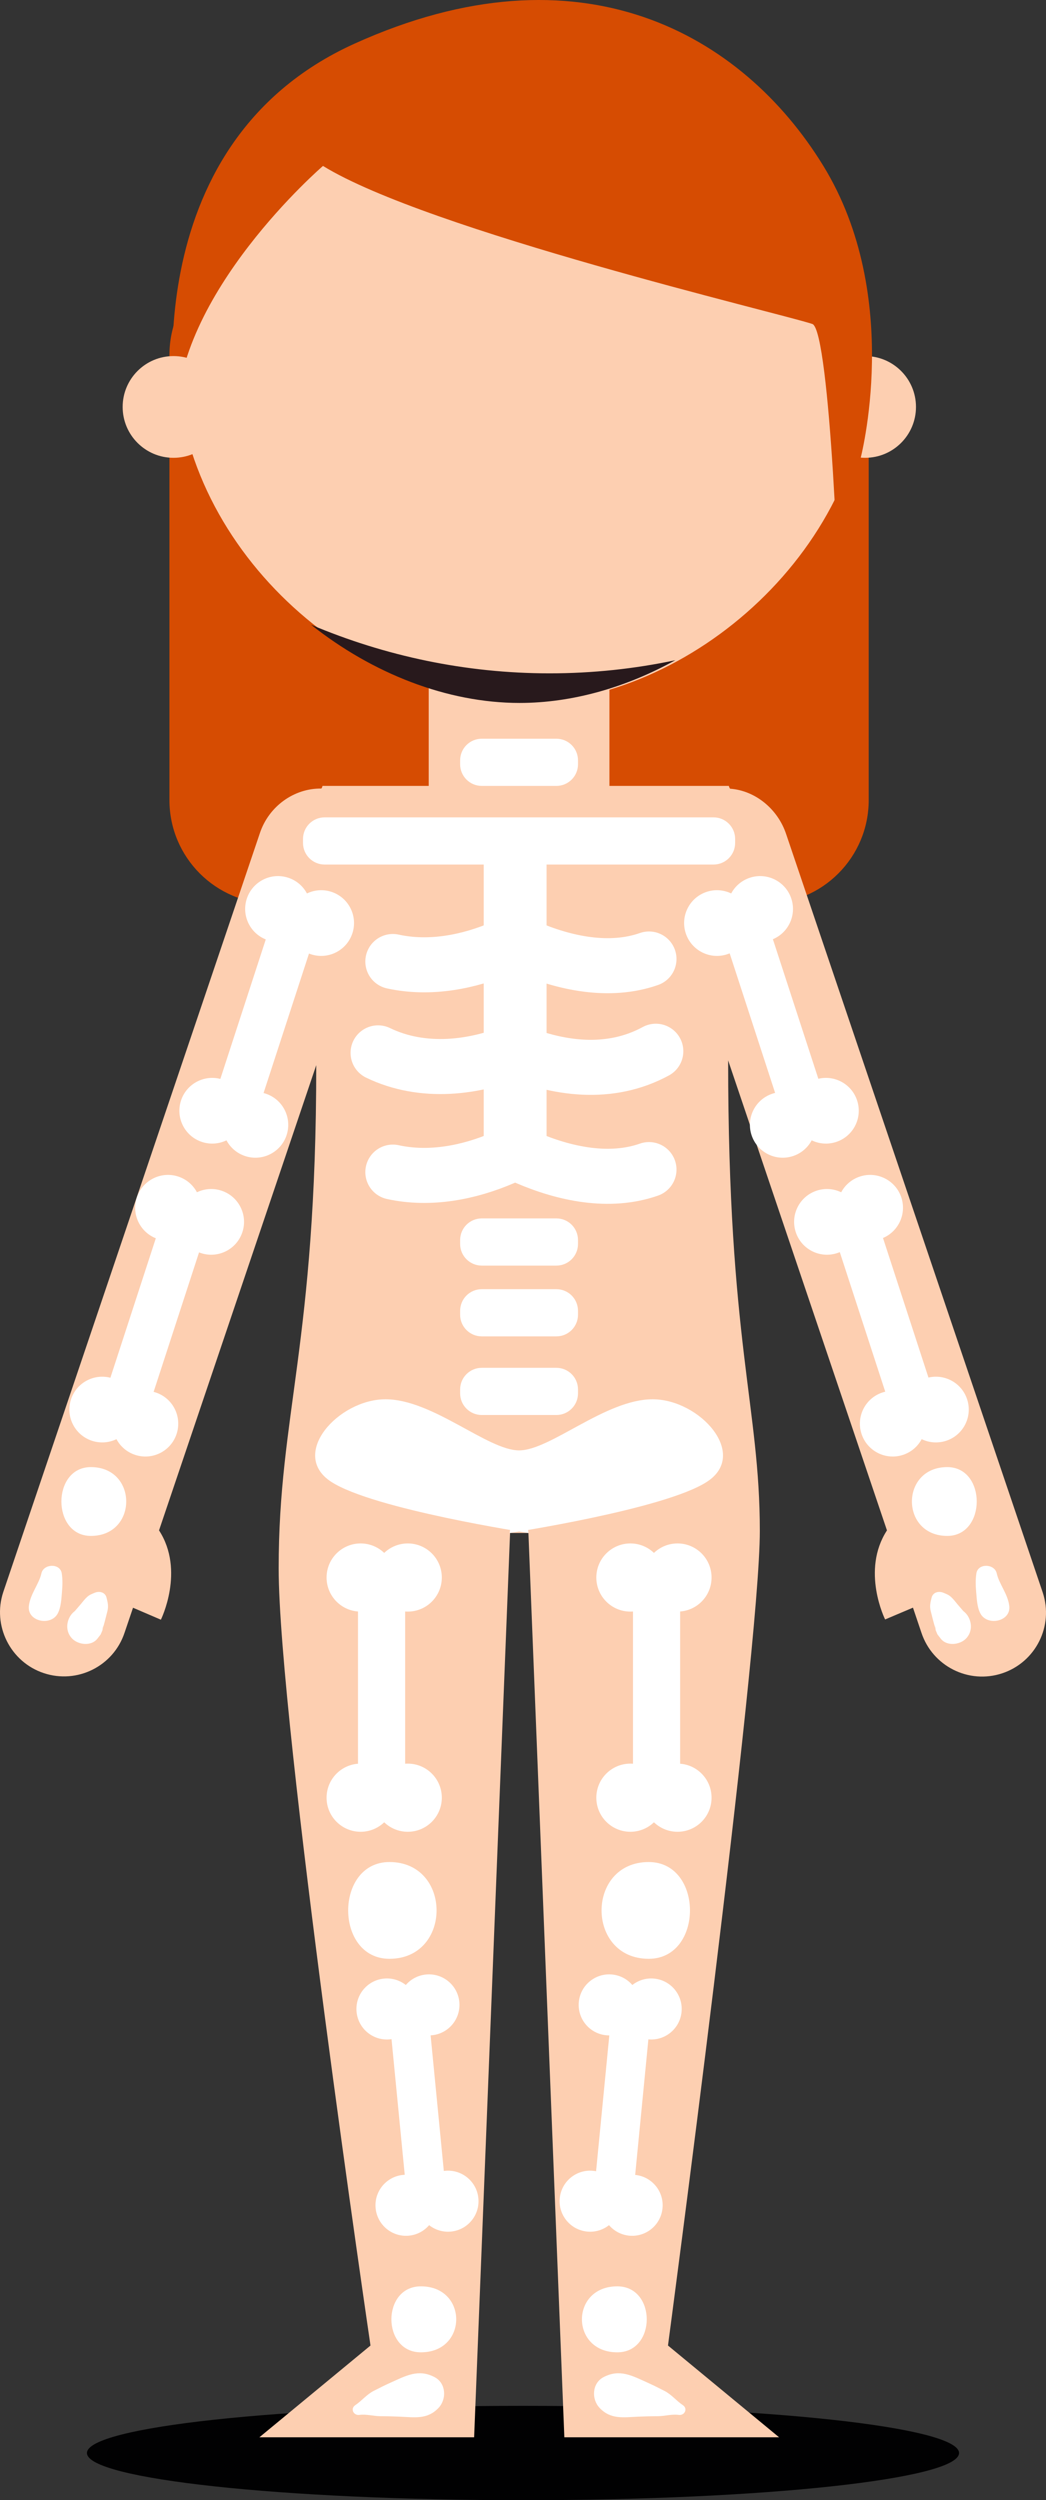 <?xml version="1.0" encoding="utf-8"?>
<!-- Generator: Adobe Illustrator 16.0.3, SVG Export Plug-In . SVG Version: 6.00 Build 0)  -->
<!DOCTYPE svg PUBLIC "-//W3C//DTD SVG 1.1//EN" "http://www.w3.org/Graphics/SVG/1.1/DTD/svg11.dtd">
<svg version="1.1" id="Capa_1" xmlns="http://www.w3.org/2000/svg" xmlns:xlink="http://www.w3.org/1999/xlink" x="0px" y="0px"
	 width="187.869px" height="448.667px" viewBox="0 0 187.869 448.667" enable-background="new 0 0 187.869 448.667"
	 xml:space="preserve">
<rect x="0" y="0" width="187.869" height="448.667" fill="#333333" stroke="none"/>
<g>
	<defs>
		<rect id="SVGID_1_" x="-290.695" y="-86.333" width="792" height="612"/>
	</defs>
	<clipPath id="SVGID_2_">
		<use xlink:href="#SVGID_1_"  overflow="visible"/>
	</clipPath>
	<g clip-path="url(#SVGID_2_)">
		<defs>
			<rect id="SVGID_3_" x="-290.695" y="-86.333" width="792" height="612"/>
		</defs>
		<clipPath id="SVGID_4_">
			<use xlink:href="#SVGID_3_"  overflow="visible"/>
		</clipPath>
		<g clip-path="url(#SVGID_4_)">
			<g>
				<defs>
					<rect id="SVGID_5_" x="15.615" y="431.733" width="156.639" height="16.934"/>
				</defs>
				<clipPath id="SVGID_6_">
					<use xlink:href="#SVGID_5_"  overflow="visible"/>
				</clipPath>
				<path clip-path="url(#SVGID_6_)" fill="#010102" d="M172.253,440.2c0,4.676-35.063,8.467-78.319,8.467s-78.32-3.791-78.32-8.467
					s35.065-8.467,78.32-8.467S172.253,435.524,172.253,440.2"/>
			</g>
		</g>
		<path clip-path="url(#SVGID_4_)" fill="#D64C02" d="M156.026,143.58c0,10.283-8.338,18.621-18.622,18.621h-88.35
			c-10.284,0-18.622-8.338-18.622-18.621V63.695c0-10.283,8.338-18.621,18.622-18.621h88.35c10.284,0,18.622,8.338,18.622,18.621
			V143.58z"/>
		<path clip-path="url(#SVGID_4_)" fill="#FDCFB1" d="M187.282,285.779l-46.08-136.084c-1.504-4.536-5.566-7.827-10.054-8.158
			c-0.146-0.107-0.249-0.504-0.249-0.504h-21.441v-23.99H77.001v23.99H57.927c0,0-0.084,0.378-0.226,0.474
			c-4.865-0.061-9.42,3.162-11.033,8.025L0.587,285.698c-1.996,6.017,1.264,12.553,7.28,14.549
			c6.017,1.995,12.513-1.246,14.508-7.262l1.517-4.473l5.003,2.148c0,0,4.367-8.8-0.332-16.03l28.238-83.484
			c0,50.008-6.751,62.656-6.751,90.292c0,27.635,16.494,139.473,16.494,139.473l-19.955,16.467h38.568l6.455-162.284h3.295
			l6.454,162.284h38.568l-19.954-16.467c0,0,16.494-123.856,16.494-146.184c0-22.325-5.69-33.801-5.69-84.437l28.526,84.343
			c-4.699,7.229-0.332,15.983-0.332,15.983l5.003-2.118l1.517,4.495c1.996,6.016,8.492,9.282,14.509,7.287
			S189.279,291.795,187.282,285.779"/>
		<path clip-path="url(#SVGID_4_)" fill="#FDCFB1" d="M156.194,63.896c0,34.38-32.262,62.251-62.252,62.251
			S31.694,98.276,31.694,63.896c0-34.378,27.87-62.246,62.248-62.246C128.321,1.65,156.194,29.518,156.194,63.896"/>
		<g clip-path="url(#SVGID_4_)">
			<g>
				<defs>
					<rect id="SVGID_7_" x="55.867" y="112.111" width="65.419" height="14.035"/>
				</defs>
				<clipPath id="SVGID_8_">
					<use xlink:href="#SVGID_7_"  overflow="visible"/>
				</clipPath>
				<path clip-path="url(#SVGID_8_)" fill="#28191C" d="M98.712,120.834c-15.105,0-29.588-3.122-42.845-8.724
					c11.036,8.756,24.444,14.036,37.453,14.036c9.463,0,19.142-2.783,27.967-7.667C113.979,120.021,106.425,120.834,98.712,120.834"
					/>
			</g>
		</g>
		<path clip-path="url(#SVGID_4_)" fill="#FDCFB1" d="M164.516,73.027c0,5.042-4.088,9.128-9.129,9.128
			c-5.042,0-9.128-4.086-9.128-9.128c0-5.041,4.086-9.128,9.128-9.128C160.428,63.899,164.516,67.986,164.516,73.027"/>
		<path clip-path="url(#SVGID_4_)" fill="#D64C02" d="M58.01,29.777c0,0-26.782,23.05-26.276,45.776
			c0.135,6.047,9.555,35.796,9.555,35.796s-8.716-26.107-9.555-35.796c0,0-8.689-49.337,31.941-67.718
			c40.627-18.382,69.68-1.69,84.176,21.889c14.496,23.577,6.642,52.824,6.642,52.824l-4.043,27.249
			c0.604,1.202-1.336-50.587-4.549-51.659C140.096,56.204,76.873,41.386,58.01,29.777"/>
		<path clip-path="url(#SVGID_4_)" fill="#FDCFB1" d="M40.288,73.027c0,5.042-4.087,9.128-9.128,9.128
			c-5.042,0-9.13-4.086-9.13-9.128c0-5.041,4.088-9.128,9.13-9.128C36.201,63.899,40.288,67.986,40.288,73.027"/>
		<rect x="64.3" y="284.97" clip-path="url(#SVGID_4_)" fill="#FFFFFF" width="8.467" height="38.103"/>
		<path clip-path="url(#SVGID_4_)" fill="#FFFFFF" d="M70.886,283.089c0,3.378-2.738,6.116-6.115,6.116
			c-3.377,0-6.115-2.738-6.115-6.116c0-3.377,2.738-6.115,6.115-6.115C68.148,276.974,70.886,279.712,70.886,283.089"/>
		<path clip-path="url(#SVGID_4_)" fill="#FFFFFF" d="M79.353,283.089c0,3.378-2.738,6.116-6.115,6.116
			c-3.377,0-6.115-2.738-6.115-6.116c0-3.377,2.738-6.115,6.115-6.115C76.615,276.974,79.353,279.712,79.353,283.089"/>
		<path clip-path="url(#SVGID_4_)" fill="#FFFFFF" d="M70.886,322.602c0,3.377-2.738,6.115-6.115,6.115
			c-3.377,0-6.115-2.738-6.115-6.115s2.738-6.115,6.115-6.115C68.148,316.487,70.886,319.225,70.886,322.602"/>
		<path clip-path="url(#SVGID_4_)" fill="#FFFFFF" d="M79.353,322.602c0,3.377-2.738,6.115-6.115,6.115
			c-3.377,0-6.115-2.738-6.115-6.115s2.738-6.115,6.115-6.115C76.615,316.487,79.353,319.225,79.353,322.602"/>
		
			<rect x="71.458" y="361.18" transform="matrix(0.995 -0.097 0.097 0.995 -36.25 9.017)" clip-path="url(#SVGID_4_)" fill="#FFFFFF" width="7.055" height="35.279"/>
		<path clip-path="url(#SVGID_4_)" fill="#FFFFFF" d="M74.948,359.987c0.293,3.011-1.912,5.688-4.923,5.982
			c-3.01,0.292-5.689-1.913-5.981-4.923c-0.293-3.012,1.911-5.69,4.922-5.982C71.977,354.772,74.656,356.975,74.948,359.987"/>
		<path clip-path="url(#SVGID_4_)" fill="#FFFFFF" d="M82.497,359.253c0.292,3.01-1.912,5.688-4.923,5.98
			c-3.011,0.294-5.689-1.911-5.982-4.922c-0.292-3.01,1.912-5.689,4.923-5.981C79.526,354.039,82.204,356.243,82.497,359.253"/>
		<path clip-path="url(#SVGID_4_)" fill="#FFFFFF" d="M78.37,395.214c0.292,3.01-1.912,5.688-4.922,5.981
			c-3.012,0.293-5.69-1.912-5.983-4.923c-0.292-3.011,1.912-5.688,4.923-5.98C75.399,389.999,78.077,392.204,78.37,395.214"/>
		<path clip-path="url(#SVGID_4_)" fill="#FFFFFF" d="M85.918,394.48c0.293,3.012-1.912,5.69-4.922,5.982
			c-3.011,0.292-5.69-1.911-5.982-4.923c-0.293-3.011,1.911-5.688,4.923-5.982C82.947,389.265,85.626,391.47,85.918,394.48"/>
		
			<rect x="23.281" y="218.68" transform="matrix(0.951 0.31 -0.31 0.951 74.884 3.206)" clip-path="url(#SVGID_4_)" fill="#FFFFFF" width="8.163" height="36.732"/>
		<path clip-path="url(#SVGID_4_)" fill="#FFFFFF" d="M35.778,218.564c-1.011,3.096-4.339,4.786-7.434,3.776
			c-3.095-1.009-4.786-4.337-3.776-7.434c1.01-3.093,4.338-4.784,7.433-3.776C35.096,212.142,36.787,215.469,35.778,218.564"/>
		<path clip-path="url(#SVGID_4_)" fill="#FFFFFF" d="M43.538,221.096c-1.01,3.095-4.338,4.787-7.434,3.777
			c-3.094-1.011-4.785-4.338-3.776-7.435c1.01-3.094,4.339-4.785,7.434-3.775C42.857,214.674,44.548,218.002,43.538,221.096"/>
		<path clip-path="url(#SVGID_4_)" fill="#FFFFFF" d="M23.962,254.778c-1.009,3.097-4.338,4.787-7.433,3.777
			c-3.095-1.01-4.786-4.338-3.776-7.434c1.01-3.094,4.338-4.786,7.433-3.776C23.281,248.356,24.972,251.684,23.962,254.778"/>
		<path clip-path="url(#SVGID_4_)" fill="#FFFFFF" d="M31.723,257.31c-1.01,3.096-4.338,4.786-7.434,3.776
			c-3.094-1.009-4.786-4.337-3.775-7.434c1.01-3.095,4.338-4.784,7.433-3.774C31.042,250.887,32.731,254.215,31.723,257.31"/>
		
			<rect x="43.037" y="165.057" transform="matrix(0.951 0.31 -0.31 0.951 59.227 -5.568)" clip-path="url(#SVGID_4_)" fill="#FFFFFF" width="8.162" height="36.731"/>
		<path clip-path="url(#SVGID_4_)" fill="#FFFFFF" d="M55.535,164.94c-1.011,3.097-4.339,4.786-7.434,3.776
			c-3.095-1.009-4.786-4.337-3.776-7.433c1.01-3.094,4.338-4.785,7.433-3.776C54.853,158.517,56.543,161.845,55.535,164.94"/>
		<path clip-path="url(#SVGID_4_)" fill="#FFFFFF" d="M63.294,167.472c-1.01,3.095-4.338,4.788-7.434,3.777
			c-3.094-1.01-4.785-4.338-3.776-7.433c1.01-3.095,4.339-4.786,7.434-3.776C62.613,161.05,64.304,164.378,63.294,167.472"/>
		<path clip-path="url(#SVGID_4_)" fill="#FFFFFF" d="M43.719,201.153c-1.009,3.097-4.338,4.788-7.434,3.777
			c-3.094-1.009-4.786-4.338-3.775-7.433c1.01-3.094,4.338-4.786,7.433-3.776C43.038,194.731,44.729,198.059,43.719,201.153"/>
		<path clip-path="url(#SVGID_4_)" fill="#FFFFFF" d="M51.479,203.687c-1.01,3.095-4.338,4.786-7.434,3.776
			c-3.094-1.009-4.786-4.337-3.775-7.434c1.01-3.095,4.338-4.784,7.433-3.774C50.798,197.264,52.488,200.591,51.479,203.687"/>
		<path clip-path="url(#SVGID_4_)" fill="#FFFFFF" d="M132.036,151.264c0,2.143-1.737,3.881-3.881,3.881H58.303
			c-2.143,0-3.881-1.738-3.881-3.881v-0.706c0-2.142,1.738-3.88,3.881-3.88h69.852c2.144,0,3.881,1.738,3.881,3.88V151.264z"/>
		<path clip-path="url(#SVGID_4_)" fill="#FFFFFF" d="M103.813,137.152c0,2.143-1.738,3.881-3.881,3.881H86.525
			c-2.143,0-3.88-1.738-3.88-3.881v-0.706c0-2.143,1.737-3.88,3.88-3.88h13.406c2.143,0,3.881,1.737,3.881,3.88V137.152z"/>
		<path clip-path="url(#SVGID_4_)" fill="#FFFFFF" d="M103.813,250.045c0,2.143-1.738,3.881-3.881,3.881H86.525
			c-2.143,0-3.88-1.738-3.88-3.881v-0.706c0-2.143,1.737-3.88,3.88-3.88h13.406c2.143,0,3.881,1.737,3.881,3.88V250.045z"/>
		<path clip-path="url(#SVGID_4_)" fill="#FFFFFF" d="M103.813,235.934c0,2.143-1.738,3.88-3.881,3.88H86.525
			c-2.143,0-3.88-1.737-3.88-3.88v-0.706c0-2.143,1.737-3.881,3.88-3.881h13.406c2.143,0,3.881,1.738,3.881,3.881V235.934z"/>
		<path clip-path="url(#SVGID_4_)" fill="#FFFFFF" d="M103.813,223.233c0,2.144-1.738,3.881-3.881,3.881H86.525
			c-2.143,0-3.88-1.737-3.88-3.881v-0.705c0-2.143,1.737-3.881,3.88-3.881h13.406c2.143,0,3.881,1.738,3.881,3.881V223.233z"/>
		<path clip-path="url(#SVGID_4_)" fill="#FFFFFF" d="M98.168,205.946c0,3.118-2.527,5.645-5.645,5.645
			c-3.117,0-5.645-2.527-5.645-5.645v-52.213c0-3.117,2.528-5.644,5.645-5.644c3.118,0,5.645,2.527,5.645,5.644V205.946z"/>
		
			<path clip-path="url(#SVGID_4_)" fill="none" stroke="#FFFFFF" stroke-width="9.878" stroke-linecap="round" stroke-miterlimit="10" d="
			M94.627,169.962c6.763,2.906,14.809,4.632,21.937,2.133"/>
		
			<path clip-path="url(#SVGID_4_)" fill="none" stroke="#FFFFFF" stroke-width="9.878" stroke-linecap="round" stroke-miterlimit="10" d="
			M91.805,188.307c8.36,3.592,17.724,4.834,25.986,0.34"/>
		
			<path clip-path="url(#SVGID_4_)" fill="none" stroke="#FFFFFF" stroke-width="9.878" stroke-linecap="round" stroke-miterlimit="10" d="
			M90.419,169.962c-6.191,2.669-13.189,4.042-19.864,2.584"/>
		
			<path clip-path="url(#SVGID_4_)" fill="none" stroke="#FFFFFF" stroke-width="9.878" stroke-linecap="round" stroke-miterlimit="10" d="
			M94.627,207.754c6.763,2.906,14.809,4.632,21.937,2.133"/>
		
			<path clip-path="url(#SVGID_4_)" fill="none" stroke="#FFFFFF" stroke-width="9.878" stroke-linecap="round" stroke-miterlimit="10" d="
			M90.419,207.754c-6.191,2.669-13.189,4.042-19.864,2.584"/>
		
			<path clip-path="url(#SVGID_4_)" fill="none" stroke="#FFFFFF" stroke-width="9.878" stroke-linecap="round" stroke-miterlimit="10" d="
			M93.242,188.307c-7.949,3.426-17.34,4.5-25.339,0.631"/>
		<path clip-path="url(#SVGID_4_)" fill="#FFFFFF" d="M16.32,263.275c-7.056,0-7.056,12.348,0,12.348
			C24.787,275.623,24.787,263.275,16.32,263.275"/>
		<path clip-path="url(#SVGID_4_)" fill="#FFFFFF" d="M11.093,282.35c-0.288-1.874-3.274-1.757-3.657,0
			c-0.41,1.883-1.989,3.679-2.252,5.83c-0.342,2.813,3.916,3.681,5.168,1.398c0.612-1.115,0.669-2.634,0.777-3.875
			C11.227,284.576,11.265,283.474,11.093,282.35"/>
		<path clip-path="url(#SVGID_4_)" fill="#FFFFFF" d="M19.135,286.701c-0.253-0.999-1.305-1.225-2.138-0.869
			c-0.531,0.226-0.893,0.335-1.352,0.748c-0.435,0.393-0.783,0.865-1.158,1.315c-0.31,0.37-0.625,0.737-0.945,1.098
			c-0.262,0.264-0.204,0.243,0.174-0.062c-0.529,0.322-0.939,0.749-1.225,1.298c-0.663,1.276-0.55,2.802,0.497,3.849
			c1.113,1.114,3.422,1.366,4.493,0c0.203-0.258,0.403-0.518,0.603-0.778c0.107-0.255,0.215-0.509,0.322-0.764
			c0.117-0.999,0.144-1.131,0.08-0.396c0.139-0.439,0.255-0.888,0.375-1.333c0.15-0.564,0.292-1.133,0.434-1.699
			C19.516,288.224,19.346,287.541,19.135,286.701"/>
		<path clip-path="url(#SVGID_4_)" fill="#FFFFFF" d="M69.944,334.147c-9.878,0-9.878,17.364,0,17.364
			C81.234,351.511,81.234,334.147,69.944,334.147"/>
		<path clip-path="url(#SVGID_4_)" fill="#FFFFFF" d="M75.589,410.29c-7.056,0-7.056,11.841,0,11.841
			C84.056,422.13,84.056,410.29,75.589,410.29"/>
		<path clip-path="url(#SVGID_4_)" fill="#FFFFFF" d="M78.064,426.588c-2.904-1.534-5.165-0.25-7.924,0.99
			c-1.033,0.465-2.044,0.968-3.049,1.488c-1.26,0.651-2.11,1.762-3.276,2.543c-0.953,0.638-0.314,1.9,0.739,1.753
			c1.24-0.174,2.517,0.226,3.763,0.23c1.16,0.005,2.315,0.031,3.474,0.082c2.67,0.116,4.981,0.552,6.982-1.58
			C80.263,430.508,80.124,427.675,78.064,426.588"/>
		<rect x="113.691" y="284.97" clip-path="url(#SVGID_4_)" fill="#FFFFFF" width="8.467" height="38.103"/>
		<path clip-path="url(#SVGID_4_)" fill="#FFFFFF" d="M115.572,283.089c0,3.378,2.738,6.116,6.114,6.116
			c3.378,0,6.115-2.738,6.115-6.116c0-3.377-2.737-6.115-6.115-6.115C118.31,276.974,115.572,279.712,115.572,283.089"/>
		<path clip-path="url(#SVGID_4_)" fill="#FFFFFF" d="M107.105,283.089c0,3.378,2.738,6.116,6.114,6.116
			c3.378,0,6.115-2.738,6.115-6.116c0-3.377-2.737-6.115-6.115-6.115C109.843,276.974,107.105,279.712,107.105,283.089"/>
		<path clip-path="url(#SVGID_4_)" fill="#FFFFFF" d="M115.572,322.602c0,3.377,2.738,6.115,6.114,6.115
			c3.378,0,6.115-2.738,6.115-6.115s-2.737-6.115-6.115-6.115C118.31,316.487,115.572,319.225,115.572,322.602"/>
		<path clip-path="url(#SVGID_4_)" fill="#FFFFFF" d="M107.105,322.602c0,3.377,2.738,6.115,6.114,6.115
			c3.378,0,6.115-2.738,6.115-6.115s-2.737-6.115-6.115-6.115C109.843,316.487,107.105,319.225,107.105,322.602"/>
		
			<rect x="107.944" y="361.179" transform="matrix(-0.995 -0.097 0.097 -0.995 185.818 766.636)" clip-path="url(#SVGID_4_)" fill="#FFFFFF" width="7.054" height="35.279"/>
		<path clip-path="url(#SVGID_4_)" fill="#FFFFFF" d="M111.51,359.987c-0.293,3.011,1.91,5.688,4.923,5.982
			c3.01,0.292,5.688-1.913,5.98-4.923c0.293-3.012-1.911-5.69-4.922-5.982C114.482,354.772,111.802,356.975,111.51,359.987"/>
		<path clip-path="url(#SVGID_4_)" fill="#FFFFFF" d="M103.961,359.253c-0.292,3.01,1.911,5.688,4.923,5.98
			c3.01,0.294,5.688-1.911,5.98-4.922c0.292-3.01-1.911-5.689-4.924-5.981C106.932,354.039,104.253,356.243,103.961,359.253"/>
		<path clip-path="url(#SVGID_4_)" fill="#FFFFFF" d="M108.087,395.214c-0.292,3.01,1.913,5.688,4.923,5.981
			c3.011,0.293,5.688-1.912,5.981-4.923s-1.911-5.688-4.922-5.98C111.058,389.999,108.379,392.204,108.087,395.214"/>
		<path clip-path="url(#SVGID_4_)" fill="#FFFFFF" d="M100.538,394.48c-0.292,3.012,1.913,5.69,4.923,5.982
			c3.011,0.292,5.689-1.911,5.981-4.923c0.294-3.011-1.911-5.688-4.923-5.982C103.509,389.265,100.83,391.47,100.538,394.48"/>
		
			<rect x="155.015" y="218.68" transform="matrix(-0.951 0.31 -0.31 -0.951 383.892 413.025)" clip-path="url(#SVGID_4_)" fill="#FFFFFF" width="8.161" height="36.732"/>
		<path clip-path="url(#SVGID_4_)" fill="#FFFFFF" d="M150.678,218.564c1.012,3.096,4.34,4.786,7.436,3.776
			c3.095-1.009,4.785-4.337,3.775-7.434c-1.01-3.093-4.338-4.784-7.434-3.776C151.361,212.142,149.669,215.469,150.678,218.564"/>
		<path clip-path="url(#SVGID_4_)" fill="#FFFFFF" d="M142.919,221.096c1.009,3.095,4.339,4.787,7.434,3.777
			c3.096-1.011,4.785-4.338,3.776-7.435c-1.011-3.094-4.339-4.785-7.434-3.775C143.601,214.674,141.91,218.002,142.919,221.096"/>
		<path clip-path="url(#SVGID_4_)" fill="#FFFFFF" d="M162.495,254.778c1.01,3.097,4.338,4.787,7.433,3.777
			c3.096-1.01,4.788-4.338,3.776-7.434c-1.009-3.094-4.338-4.786-7.434-3.776C163.175,248.356,161.486,251.684,162.495,254.778"/>
		<path clip-path="url(#SVGID_4_)" fill="#FFFFFF" d="M154.736,257.31c1.009,3.096,4.338,4.786,7.434,3.776
			c3.094-1.009,4.784-4.337,3.775-7.434c-1.012-3.095-4.338-4.784-7.434-3.774C155.417,250.887,153.725,254.215,154.736,257.31"/>
		
			<rect x="135.258" y="165.057" transform="matrix(-0.951 0.31 -0.31 -0.951 328.711 314.561)" clip-path="url(#SVGID_4_)" fill="#FFFFFF" width="8.162" height="36.731"/>
		<path clip-path="url(#SVGID_4_)" fill="#FFFFFF" d="M130.922,164.94c1.012,3.097,4.34,4.786,7.435,3.776
			c3.096-1.009,4.786-4.337,3.776-7.433c-1.011-3.094-4.339-4.785-7.434-3.776C131.604,158.517,129.914,161.845,130.922,164.94"/>
		<path clip-path="url(#SVGID_4_)" fill="#FFFFFF" d="M123.164,167.472c1.009,3.095,4.338,4.788,7.434,3.777
			c3.095-1.01,4.784-4.338,3.775-7.433c-1.01-3.095-4.338-4.786-7.433-3.776C123.844,161.05,122.154,164.378,123.164,167.472"/>
		<path clip-path="url(#SVGID_4_)" fill="#FFFFFF" d="M142.738,201.153c1.011,3.097,4.339,4.788,7.434,3.777
			c3.095-1.009,4.787-4.338,3.775-7.433c-1.008-3.094-4.338-4.786-7.433-3.776C143.418,194.731,141.729,198.059,142.738,201.153"/>
		<path clip-path="url(#SVGID_4_)" fill="#FFFFFF" d="M134.979,203.687c1.009,3.095,4.339,4.786,7.434,3.776
			c3.094-1.009,4.785-4.337,3.776-7.434c-1.012-3.095-4.339-4.784-7.434-3.774C135.66,197.264,133.969,200.591,134.979,203.687"/>
		<path clip-path="url(#SVGID_4_)" fill="#FFFFFF" d="M170.137,263.275c7.056,0,7.056,12.348,0,12.348
			C161.67,275.623,161.67,263.275,170.137,263.275"/>
		<path clip-path="url(#SVGID_4_)" fill="#FFFFFF" d="M175.364,282.35c0.288-1.874,3.274-1.757,3.658,0
			c0.409,1.883,1.988,3.679,2.25,5.83c0.343,2.813-3.915,3.681-5.168,1.398c-0.611-1.115-0.667-2.634-0.775-3.875
			C175.231,284.576,175.192,283.474,175.364,282.35"/>
		<path clip-path="url(#SVGID_4_)" fill="#FFFFFF" d="M167.323,286.701c0.253-0.999,1.304-1.225,2.138-0.869
			c0.53,0.226,0.893,0.335,1.352,0.748c0.436,0.393,0.783,0.865,1.158,1.315c0.31,0.37,0.625,0.737,0.945,1.098
			c0.261,0.264,0.204,0.243-0.174-0.062c0.529,0.322,0.939,0.749,1.224,1.298c0.664,1.276,0.552,2.802-0.496,3.849
			c-1.113,1.114-3.422,1.366-4.492,0c-0.204-0.258-0.404-0.518-0.604-0.778c-0.107-0.255-0.215-0.509-0.322-0.764
			c-0.116-0.999-0.144-1.131-0.081-0.396c-0.138-0.439-0.254-0.888-0.374-1.333c-0.15-0.564-0.292-1.133-0.433-1.699
			C166.941,288.224,167.111,287.541,167.323,286.701"/>
		<path clip-path="url(#SVGID_4_)" fill="#FFFFFF" d="M116.513,334.147c9.878,0,9.878,17.364,0,17.364
			C105.223,351.511,105.223,334.147,116.513,334.147"/>
		<path clip-path="url(#SVGID_4_)" fill="#FFFFFF" d="M110.869,410.29c7.056,0,7.056,11.841,0,11.841
			C102.402,422.13,102.402,410.29,110.869,410.29"/>
		<path clip-path="url(#SVGID_4_)" fill="#FFFFFF" d="M108.393,426.588c2.905-1.534,5.165-0.25,7.924,0.99
			c1.032,0.465,2.044,0.968,3.049,1.488c1.261,0.651,2.109,1.762,3.277,2.543c0.952,0.638,0.313,1.9-0.74,1.753
			c-1.24-0.174-2.518,0.226-3.764,0.23c-1.159,0.005-2.313,0.031-3.473,0.082c-2.671,0.116-4.982,0.552-6.983-1.58
			C106.195,430.508,106.334,427.675,108.393,426.588"/>
		<path clip-path="url(#SVGID_4_)" fill="#FFFFFF" d="M93.229,260.276c-5.645,0-15.512-9.172-23.984-9.172
			c-8.473,0-17.37,9.878-9.746,14.817c7.624,4.938,35.408,9.172,35.408,9.172L93.229,260.276z"/>
		<path clip-path="url(#SVGID_4_)" fill="#FFFFFF" d="M93.229,260.276c5.645,0,15.512-9.172,23.985-9.172
			c8.472,0,17.369,9.878,9.745,14.817c-7.623,4.938-35.408,9.172-35.408,9.172L93.229,260.276z"/>
	</g>
</g>
</svg>
